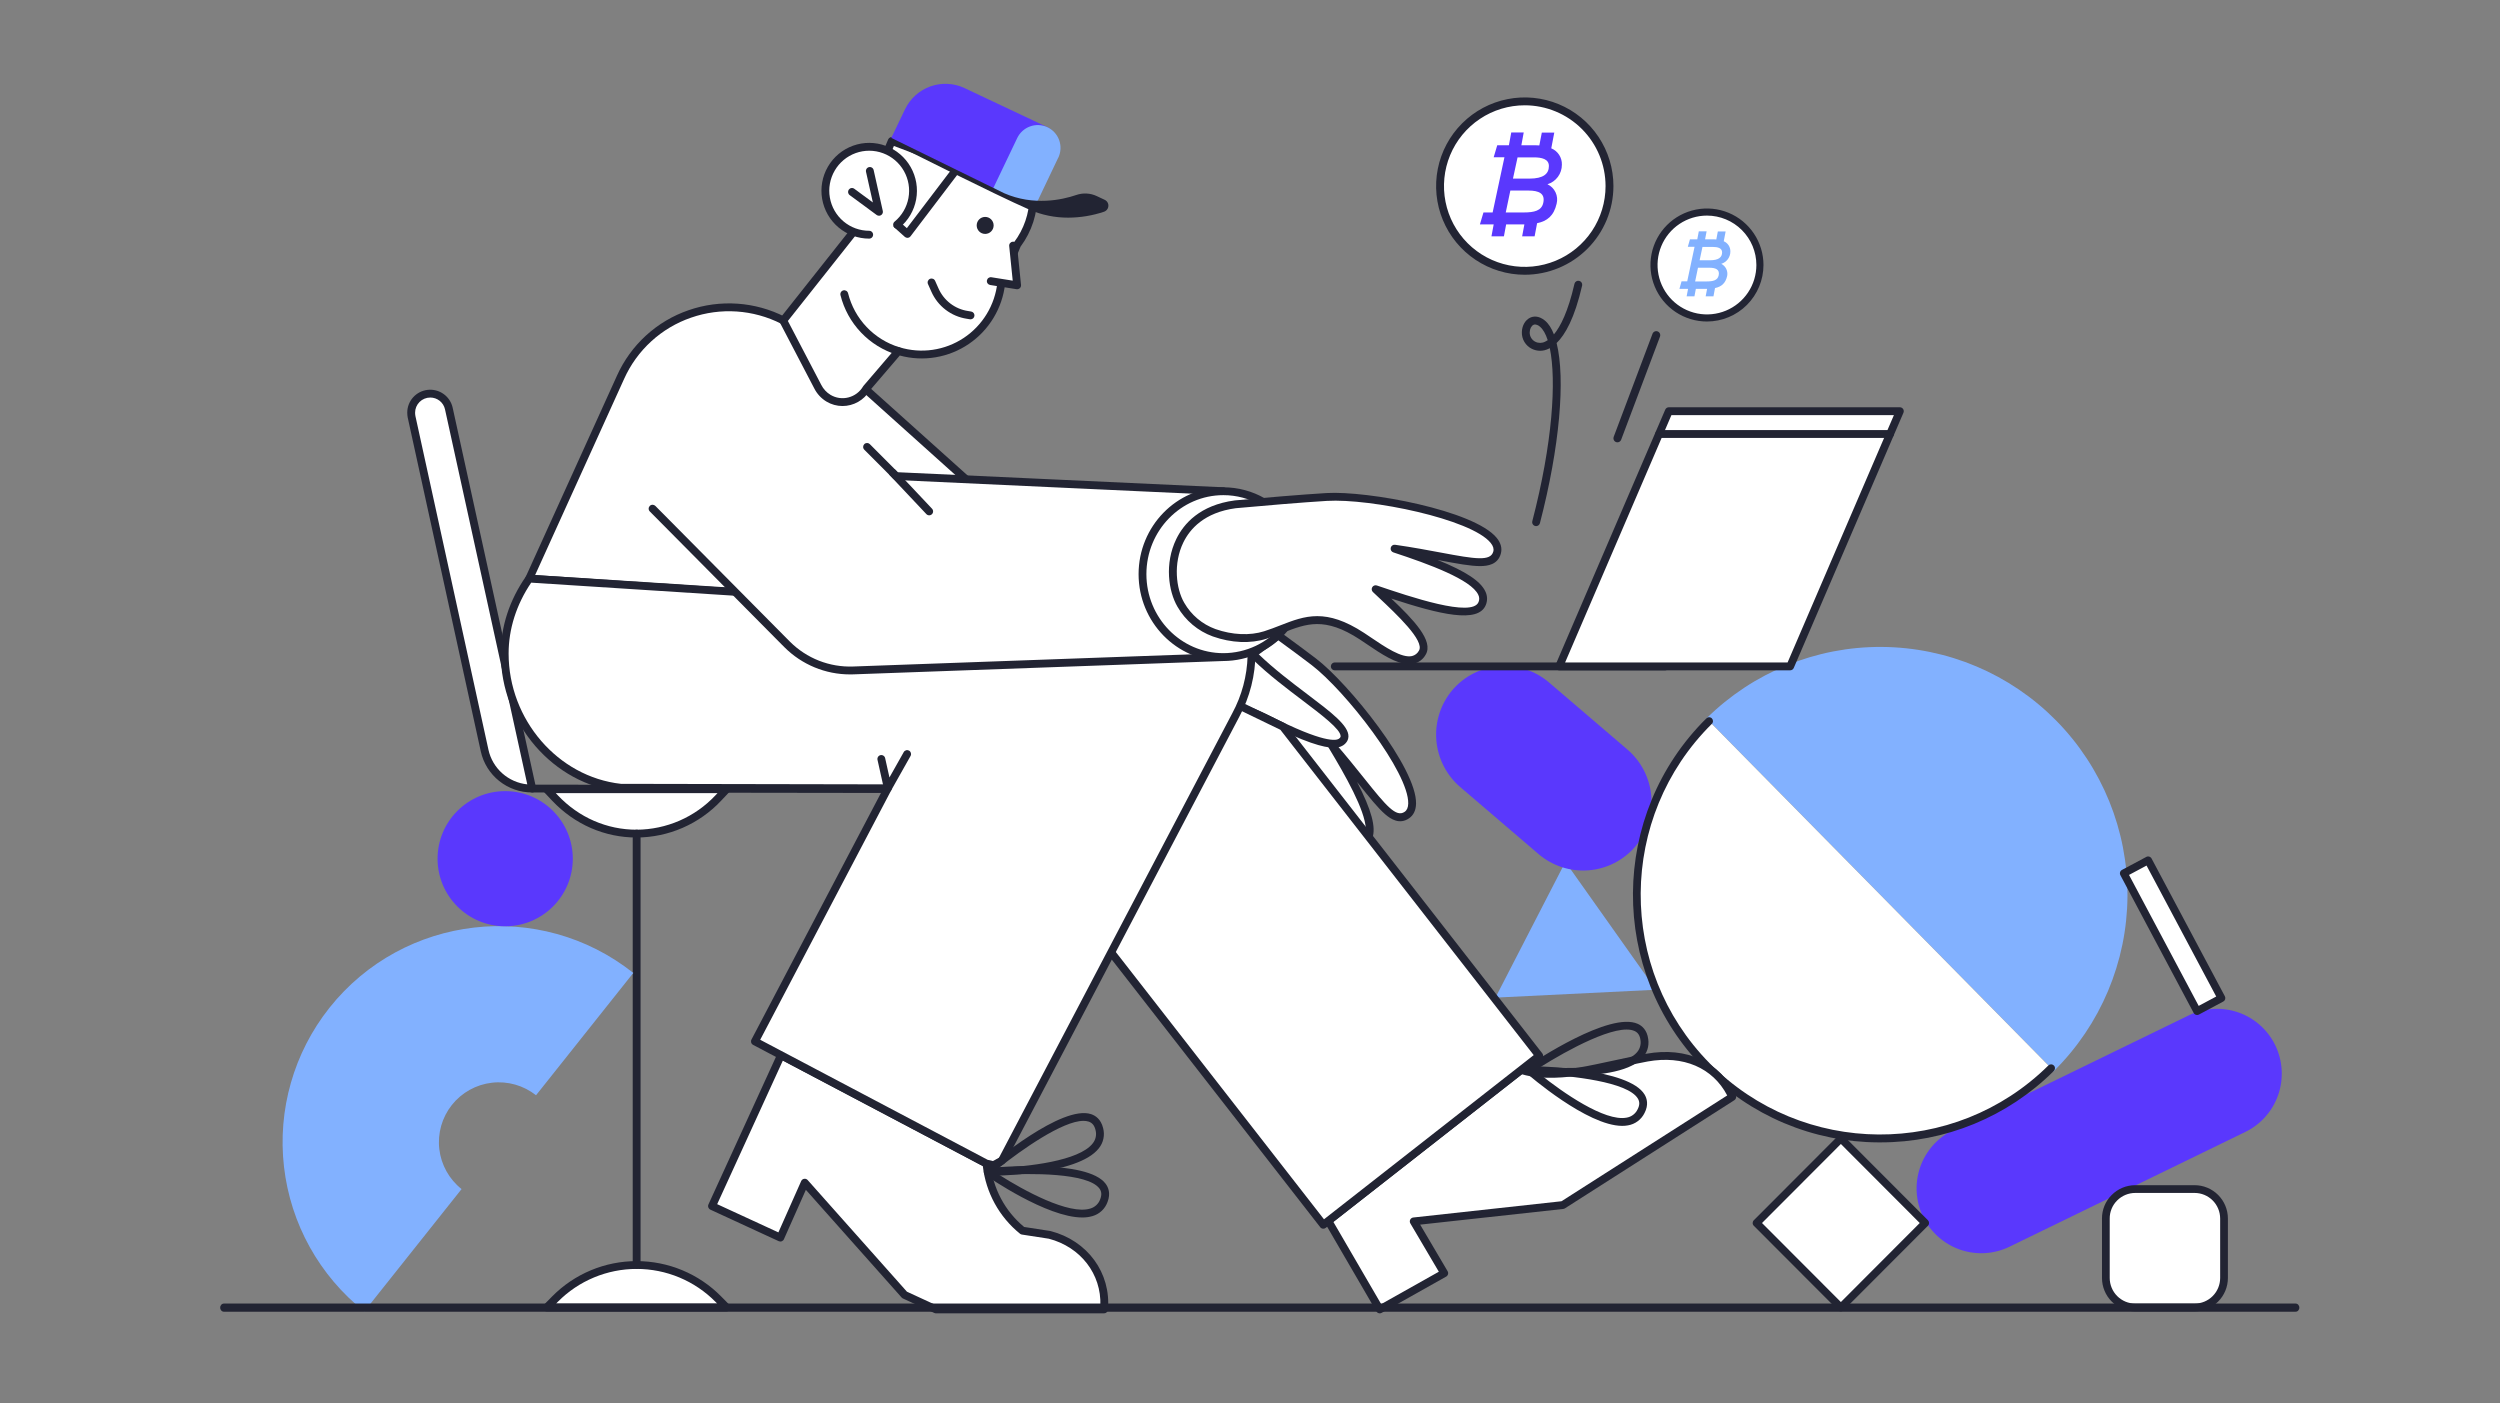 <svg width="335" height="188" viewBox="0 0 335 188" fill="none" xmlns="http://www.w3.org/2000/svg">
  <rect x="0" y="0" width="335" height="188" fill="#808080" stroke="none"/>
  <g clip-path="url(#clip0_366_385)">
    <path d="M221.896 132.625L200.391 133.681L209.761 115.493L221.896 132.625Z" fill="#82B1FF" />
    <path
      d="M219.128 113.438C217.541 115.289 215.287 116.434 212.86 116.624C210.432 116.813 208.028 116.033 206.174 114.452L195.646 105.443C193.802 103.852 192.66 101.596 192.468 99.166C192.275 96.736 193.049 94.327 194.619 92.465C196.204 90.612 198.458 89.465 200.887 89.275C203.316 89.085 205.72 89.869 207.573 91.454L218.101 100.461C219.945 102.052 221.087 104.308 221.279 106.738C221.472 109.168 220.698 111.576 219.128 113.438Z"
      fill="#5A38FD" />
    <path
      d="M275.529 96.559C269.354 90.296 260.949 86.746 252.162 86.689C243.376 86.633 234.926 90.076 228.672 96.26C228.574 96.357 228.519 96.489 228.518 96.627C228.517 96.764 228.571 96.897 228.667 96.995C228.764 97.093 228.895 97.149 229.033 97.15C229.17 97.151 229.303 97.097 229.401 97L274.502 142.769C274.453 142.817 274.414 142.874 274.387 142.937C274.36 143 274.346 143.068 274.346 143.136C274.345 143.205 274.358 143.273 274.384 143.336C274.409 143.4 274.447 143.457 274.495 143.506C274.543 143.555 274.6 143.594 274.664 143.62C274.727 143.647 274.794 143.66 274.862 143.661C274.931 143.661 274.999 143.648 275.062 143.621C275.125 143.595 275.182 143.557 275.231 143.509C281.482 137.321 285.025 128.9 285.081 120.096C285.137 111.292 281.701 102.826 275.529 96.559Z"
      fill="#82B1FF" />
    <path
      d="M261.703 151.436L293.305 136.054C295.373 135.049 297.755 134.907 299.927 135.661C302.099 136.414 303.884 138.001 304.888 140.073C305.892 142.145 306.033 144.531 305.281 146.708C304.529 148.884 302.945 150.672 300.877 151.678L269.275 167.06C267.208 168.066 264.826 168.208 262.654 167.454C260.482 166.7 258.697 165.113 257.693 163.041C256.689 160.97 256.548 158.583 257.3 156.407C258.052 154.23 259.636 152.442 261.703 151.436Z"
      fill="#5A38FD" />
    <path
      d="M274.849 143.139C262.022 155.818 241.38 155.68 228.726 142.844C216.071 130.009 216.209 109.31 229.02 96.63"
      fill="white" />
    <path
      d="M251.939 153.08H251.719C247.367 153.063 243.061 152.183 239.051 150.488C235.041 148.794 231.406 146.32 228.356 143.21C215.52 130.19 215.654 109.129 228.655 96.26C228.703 96.212 228.76 96.174 228.824 96.148C228.887 96.122 228.954 96.108 229.023 96.109C229.091 96.109 229.159 96.123 229.222 96.149C229.285 96.175 229.342 96.214 229.39 96.263C229.438 96.312 229.476 96.369 229.502 96.433C229.527 96.496 229.54 96.564 229.54 96.633C229.539 96.701 229.525 96.769 229.498 96.832C229.471 96.895 229.433 96.952 229.384 97C216.79 109.465 216.66 129.867 229.094 142.479C241.528 155.091 261.889 155.219 274.485 142.769C274.583 142.673 274.715 142.62 274.852 142.621C274.989 142.622 275.12 142.678 275.217 142.776C275.313 142.873 275.367 143.006 275.366 143.143C275.365 143.28 275.31 143.412 275.213 143.509C269.025 149.66 260.656 153.102 251.939 153.08Z"
      fill="#222433" />
    <path
      d="M286.126 175.201C285.608 175.202 285.096 175.1 284.617 174.901C284.139 174.703 283.704 174.412 283.338 174.045C282.972 173.678 282.682 173.243 282.484 172.764C282.286 172.284 282.184 171.771 282.184 171.252V163.284C282.184 162.765 282.286 162.252 282.484 161.772C282.682 161.293 282.972 160.858 283.338 160.491C283.704 160.124 284.139 159.833 284.617 159.635C285.096 159.436 285.608 159.334 286.126 159.335H294.078C294.596 159.334 295.109 159.436 295.587 159.635C296.065 159.833 296.5 160.124 296.866 160.491C297.232 160.858 297.522 161.293 297.72 161.772C297.918 162.252 298.02 162.765 298.02 163.284V171.252C298.02 171.771 297.918 172.284 297.72 172.764C297.522 173.243 297.232 173.678 296.866 174.045C296.5 174.412 296.065 174.703 295.587 174.901C295.109 175.1 294.596 175.202 294.078 175.201H286.126Z"
      fill="white" />
    <path
      d="M294.078 175.721H286.126C284.943 175.72 283.81 175.248 282.974 174.411C282.137 173.573 281.667 172.437 281.666 171.252V163.284C281.661 162.701 281.773 162.123 281.994 161.584C282.214 161.044 282.54 160.554 282.953 160.143C283.367 159.721 283.861 159.387 284.406 159.159C284.951 158.931 285.536 158.814 286.126 158.815H294.078C295.261 158.816 296.395 159.288 297.231 160.125C298.067 160.963 298.537 162.099 298.539 163.284V171.252C298.537 172.437 298.067 173.573 297.231 174.411C296.395 175.248 295.261 175.72 294.078 175.721ZM286.126 159.854C285.672 159.853 285.223 159.943 284.805 160.119C284.386 160.294 284.007 160.551 283.688 160.875C283.373 161.19 283.123 161.565 282.954 161.978C282.785 162.391 282.699 162.834 282.703 163.28V171.252C282.704 172.161 283.065 173.033 283.707 173.676C284.348 174.319 285.218 174.681 286.126 174.682H294.078C294.986 174.681 295.856 174.319 296.498 173.676C297.139 173.033 297.5 172.161 297.501 171.252V163.284C297.5 162.375 297.139 161.503 296.498 160.86C295.856 160.217 294.986 159.855 294.078 159.854H286.126Z"
      fill="#222433" />
    <path d="M284.587 117.026L287.852 115.282L297.676 133.748L294.411 135.492L284.587 117.026Z"
      fill="white" />
    <path
      d="M294.411 136.012C294.317 136.012 294.225 135.986 294.144 135.938C294.063 135.889 293.997 135.82 293.953 135.737L284.129 117.271C284.097 117.21 284.077 117.145 284.071 117.077C284.064 117.009 284.071 116.94 284.091 116.875C284.111 116.81 284.143 116.749 284.186 116.696C284.23 116.643 284.283 116.6 284.343 116.568L287.608 114.824C287.729 114.759 287.871 114.745 288.003 114.785C288.134 114.826 288.245 114.916 288.309 115.038L298.133 133.504C298.165 133.564 298.185 133.63 298.192 133.698C298.198 133.766 298.191 133.835 298.172 133.9C298.152 133.965 298.119 134.026 298.076 134.079C298.033 134.131 297.979 134.175 297.919 134.207L294.654 135.951C294.579 135.991 294.496 136.012 294.411 136.012ZM285.289 117.24L294.624 134.789L296.973 133.534L287.638 115.986L285.289 117.24Z"
      fill="#222433" />
    <path d="M235.374 163.884L246.676 152.56L257.978 163.884L246.676 175.208L235.374 163.884Z"
      fill="white" />
    <path
      d="M246.676 175.728C246.608 175.728 246.54 175.715 246.477 175.689C246.415 175.662 246.357 175.624 246.309 175.576L235.008 164.252C234.959 164.204 234.921 164.146 234.895 164.083C234.869 164.02 234.856 163.953 234.856 163.884C234.856 163.816 234.869 163.749 234.895 163.685C234.921 163.622 234.959 163.565 235.008 163.517L246.309 152.193C246.408 152.099 246.54 152.047 246.676 152.047C246.812 152.047 246.944 152.099 247.043 152.193L258.345 163.517C258.393 163.565 258.431 163.622 258.457 163.685C258.483 163.749 258.496 163.816 258.496 163.884C258.496 163.953 258.483 164.02 258.457 164.083C258.431 164.146 258.393 164.204 258.345 164.252L247.043 175.576C246.995 175.624 246.937 175.662 246.875 175.689C246.812 175.715 246.744 175.728 246.676 175.728ZM236.108 163.884L246.676 174.473L257.244 163.884L246.676 153.295L236.108 163.884Z"
      fill="#222433" />
  </g>
  <g clip-path="url(#clip1_366_385)">
    <path
      d="M223.135 89.822H178.864C178.725 89.822 178.591 89.767 178.493 89.668C178.394 89.569 178.339 89.435 178.339 89.296C178.339 89.156 178.394 89.022 178.493 88.923C178.591 88.825 178.725 88.769 178.864 88.769H223.135C223.275 88.769 223.408 88.825 223.507 88.923C223.605 89.022 223.66 89.156 223.66 89.296C223.66 89.435 223.605 89.569 223.507 89.668C223.408 89.767 223.275 89.822 223.135 89.822Z"
      fill="#222433" />
    <path d="M254.581 55.099H223.625L208.927 89.296H239.882L254.581 55.099Z" fill="white" />
    <path
      d="M239.882 89.822H208.927C208.84 89.822 208.754 89.801 208.677 89.759C208.601 89.718 208.536 89.658 208.488 89.585C208.44 89.512 208.411 89.428 208.404 89.342C208.396 89.255 208.41 89.167 208.445 89.087L223.143 54.89C223.184 54.796 223.251 54.715 223.337 54.659C223.423 54.602 223.523 54.572 223.625 54.572H254.581C254.668 54.572 254.753 54.594 254.83 54.635C254.906 54.677 254.971 54.737 255.019 54.809C255.067 54.882 255.096 54.966 255.104 55.053C255.111 55.14 255.097 55.227 255.063 55.307L240.364 89.504C240.323 89.599 240.256 89.679 240.17 89.736C240.085 89.792 239.984 89.822 239.882 89.822ZM209.725 88.769H239.537L253.783 55.626H223.971L209.725 88.769Z"
      fill="#222433" />
    <path
      d="M253.268 58.68H222.331C222.191 58.68 222.058 58.625 221.959 58.526C221.861 58.427 221.806 58.293 221.806 58.154C221.806 58.014 221.861 57.88 221.959 57.781C222.058 57.682 222.191 57.627 222.331 57.627H253.268C253.408 57.627 253.541 57.682 253.639 57.781C253.738 57.88 253.793 58.014 253.793 58.154C253.793 58.293 253.738 58.427 253.639 58.526C253.541 58.625 253.408 58.68 253.268 58.68Z"
      fill="#222433" />
  </g>
  <g clip-path="url(#clip2_366_385)">
    <path
      d="M71.316 105.665L60.142 54.736C60.017 54.172 59.702 53.667 59.25 53.305C58.797 52.943 58.235 52.746 57.655 52.746C57.319 52.745 56.986 52.81 56.675 52.938C56.364 53.066 56.082 53.253 55.844 53.49C55.607 53.727 55.418 54.009 55.29 54.318C55.162 54.628 55.097 54.96 55.098 55.295C55.098 55.483 55.115 55.67 55.15 55.854L64.941 100.584C65.266 102.027 66.074 103.317 67.233 104.241C68.392 105.164 69.832 105.667 71.316 105.665Z"
      fill="white" />
    <path
      d="M71.316 106.188C69.711 106.197 68.152 105.657 66.898 104.658C65.644 103.659 64.773 102.261 64.428 100.698L54.637 55.965L54.633 55.948C54.593 55.733 54.572 55.514 54.572 55.295C54.571 54.539 54.85 53.809 55.355 53.246C55.861 52.682 56.557 52.324 57.311 52.241C58.065 52.157 58.823 52.354 59.44 52.794C60.057 53.233 60.49 53.884 60.655 54.622L71.829 105.553C71.846 105.629 71.845 105.708 71.828 105.784C71.809 105.861 71.775 105.932 71.725 105.993C71.676 106.054 71.614 106.103 71.543 106.137C71.472 106.171 71.395 106.188 71.316 106.188ZM55.666 55.751L65.454 100.472C65.723 101.692 66.37 102.795 67.304 103.627C68.238 104.459 69.411 104.976 70.656 105.106L59.629 54.848C59.53 54.4 59.281 53.999 58.922 53.712C58.562 53.424 58.115 53.268 57.655 53.27C57.116 53.27 56.6 53.484 56.219 53.864C55.838 54.243 55.624 54.758 55.623 55.295C55.623 55.448 55.638 55.601 55.666 55.751Z"
      fill="#222433" />
    <path
      d="M119.324 106.258L71.316 106.188C71.177 106.188 71.043 106.133 70.945 106.035C70.846 105.937 70.791 105.803 70.791 105.665C70.791 105.526 70.846 105.392 70.945 105.294C71.043 105.196 71.177 105.141 71.316 105.141L119.324 105.211C119.464 105.211 119.597 105.266 119.696 105.364C119.795 105.462 119.85 105.595 119.85 105.734C119.85 105.873 119.795 106.006 119.696 106.105C119.597 106.203 119.464 106.258 119.324 106.258Z"
      fill="#222433" />
    <path
      d="M97.361 105.759L96.24 106.945C94.842 108.441 93.15 109.636 91.27 110.455C89.391 111.274 87.362 111.699 85.311 111.705C83.26 111.698 81.232 111.271 79.352 110.452C77.472 109.634 75.781 108.44 74.381 106.945L73.26 105.759H97.361Z"
      fill="white" />
    <path
      d="M85.311 112.229C81.029 112.229 77.013 110.48 74 107.306L72.879 106.119C72.808 106.045 72.761 105.952 72.743 105.851C72.726 105.75 72.738 105.646 72.778 105.553C72.819 105.459 72.886 105.379 72.972 105.322C73.058 105.266 73.158 105.236 73.261 105.236H97.361C97.463 105.236 97.564 105.266 97.65 105.322C97.735 105.379 97.803 105.459 97.843 105.553C97.884 105.646 97.896 105.75 97.878 105.851C97.861 105.952 97.814 106.045 97.743 106.119L96.622 107.305C95.172 108.849 93.42 110.082 91.475 110.929C89.531 111.776 87.433 112.218 85.311 112.229ZM74.478 106.283L74.764 106.586C77.575 109.549 81.321 111.181 85.311 111.181C87.29 111.17 89.246 110.757 91.059 109.967C92.872 109.177 94.505 108.027 95.857 106.586L96.144 106.283H74.478Z"
      fill="#222433" />
    <path
      d="M73.26 175.204L74.381 174.069C75.809 172.626 77.511 171.479 79.387 170.697C81.263 169.915 83.277 169.512 85.311 169.512C87.344 169.512 89.358 169.915 91.234 170.697C93.111 171.479 94.812 172.626 96.24 174.069L97.361 175.204H73.26Z"
      fill="white" />
    <path
      d="M97.361 175.728H73.26C73.157 175.728 73.056 175.697 72.969 175.64C72.883 175.583 72.816 175.501 72.776 175.406C72.736 175.311 72.725 175.206 72.745 175.105C72.764 175.003 72.813 174.91 72.886 174.836L74.007 173.701C75.484 172.209 77.244 171.023 79.184 170.214C81.125 169.405 83.207 168.989 85.31 168.989C87.414 168.989 89.496 169.405 91.436 170.214C93.377 171.023 95.137 172.209 96.614 173.701L97.735 174.836C97.807 174.91 97.857 175.003 97.876 175.104C97.896 175.206 97.885 175.311 97.845 175.406C97.805 175.501 97.738 175.582 97.652 175.64C97.566 175.697 97.465 175.727 97.361 175.728ZM74.515 174.68H96.106L95.865 174.436C94.486 173.042 92.843 171.936 91.031 171.18C89.219 170.425 87.275 170.035 85.31 170.035C83.346 170.035 81.402 170.425 79.59 171.18C77.778 171.936 76.134 173.042 74.755 174.436L74.515 174.68Z"
      fill="#222433" />
    <path
      d="M85.311 170.036C85.171 170.036 85.038 169.981 84.939 169.883C84.841 169.784 84.785 169.651 84.785 169.512V111.705C84.785 111.566 84.841 111.433 84.939 111.335C85.038 111.237 85.171 111.181 85.311 111.181C85.45 111.181 85.584 111.237 85.682 111.335C85.781 111.433 85.836 111.566 85.836 111.705V169.512C85.836 169.651 85.781 169.784 85.682 169.883C85.584 169.981 85.45 170.036 85.311 170.036Z"
      fill="#222433" />
  </g>
  <g clip-path="url(#clip3_366_385)">
    <path
      d="M205.839 70.5C205.758 70.5 205.679 70.481 205.607 70.446C205.534 70.41 205.471 70.358 205.422 70.294C205.373 70.23 205.339 70.156 205.323 70.077C205.307 69.998 205.309 69.916 205.329 69.838C208.052 59.393 208.577 50.986 207.673 46.651C207.614 46.682 207.557 46.711 207.502 46.737C207.155 46.912 206.772 47.003 206.384 47.004C205.996 47.004 205.613 46.914 205.265 46.741C204.853 46.537 204.507 46.218 204.27 45.823C204.032 45.427 203.914 44.972 203.928 44.51C203.944 43.638 204.384 42.875 205.048 42.566C205.405 42.401 206.135 42.232 207.016 42.954C207.504 43.355 207.907 43.983 208.226 44.809C209.087 43.776 210.118 41.797 210.982 38.012C211.017 37.88 211.102 37.767 211.219 37.696C211.336 37.626 211.475 37.603 211.608 37.634C211.741 37.664 211.857 37.745 211.932 37.859C212.006 37.974 212.034 38.112 212.009 38.247C211.003 42.654 209.718 44.87 208.586 45.966C209.783 50.754 209.01 59.892 206.349 70.105C206.319 70.218 206.253 70.318 206.161 70.39C206.069 70.461 205.955 70.5 205.839 70.5ZM205.702 43.48C205.629 43.48 205.557 43.495 205.491 43.526C205.2 43.661 204.99 44.074 204.982 44.531C204.973 44.793 205.04 45.053 205.175 45.278C205.31 45.503 205.508 45.684 205.743 45.799C205.948 45.9 206.174 45.95 206.402 45.947C206.63 45.943 206.854 45.886 207.055 45.779C207.173 45.724 207.287 45.659 207.395 45.586C207.12 44.731 206.767 44.117 206.348 43.772C206.17 43.607 205.943 43.504 205.702 43.48Z"
      fill="#222433" />
  </g>
  <g clip-path="url(#clip4_366_385)">
    <path
      d="M129.425 64.208L116.022 52.179L104.961 42.933C97.085 38.865 87.02 42.042 83.153 50.556L70.916 77.532L98.536 79.373L129.425 64.208Z"
      fill="white" />
    <path
      d="M98.536 79.898C98.525 79.898 98.513 79.898 98.501 79.897L70.881 78.057C70.797 78.051 70.715 78.025 70.642 77.981C70.57 77.936 70.509 77.875 70.466 77.802C70.422 77.729 70.397 77.646 70.392 77.561C70.388 77.477 70.404 77.392 70.439 77.314L82.675 50.338C83.591 48.297 84.913 46.467 86.562 44.959C88.211 43.451 90.15 42.298 92.26 41.571C94.366 40.838 96.598 40.54 98.822 40.693C101.045 40.847 103.215 41.45 105.201 42.465C105.235 42.483 105.267 42.504 105.297 42.529L116.358 51.775C116.363 51.779 116.368 51.782 116.372 51.787L129.775 63.816C129.839 63.873 129.888 63.946 129.917 64.026C129.947 64.107 129.956 64.194 129.944 64.279C129.933 64.365 129.9 64.446 129.85 64.516C129.799 64.585 129.733 64.642 129.656 64.68L98.767 79.845C98.695 79.88 98.616 79.898 98.536 79.898ZM71.707 77.058L98.431 78.839L128.494 64.079L115.679 52.577L104.669 43.375C102.815 42.436 100.791 41.88 98.718 41.741C96.645 41.602 94.566 41.883 92.603 42.566C90.628 43.246 88.812 44.326 87.269 45.738C85.725 47.149 84.487 48.864 83.63 50.774L71.707 77.058Z"
      fill="#222433" />
    <path
      d="M136.295 32.787C137.76 30.853 138.53 28.479 138.48 26.052L119.496 18.89L114.368 31.06L104.952 42.949L109.584 51.818C109.908 52.457 110.405 52.992 111.018 53.361C111.438 53.61 111.903 53.773 112.386 53.842C112.869 53.91 113.36 53.883 113.833 53.761C114.305 53.639 114.749 53.424 115.139 53.13C115.529 52.836 115.857 52.468 116.105 52.046L120.392 47.041C121.903 47.502 123.496 47.622 125.058 47.394C126.621 47.166 128.113 46.594 129.43 45.721C130.746 44.847 131.854 43.692 132.674 42.34C133.494 40.987 134.006 39.469 134.173 37.895L136.295 32.787Z"
      fill="white" />
    <path
      d="M112.896 54.408C112.14 54.407 111.399 54.202 110.75 53.813C110.051 53.392 109.484 52.782 109.115 52.053L104.487 43.193C104.44 43.103 104.42 43.001 104.43 42.899C104.439 42.798 104.478 42.702 104.541 42.622L113.912 30.79L119.013 18.686C119.066 18.561 119.165 18.461 119.289 18.407C119.414 18.354 119.554 18.351 119.681 18.399L138.665 25.56C138.763 25.597 138.848 25.663 138.908 25.749C138.969 25.834 139.002 25.936 139.004 26.042C139.053 28.564 138.261 31.031 136.754 33.051L134.687 38.027C134.504 39.642 133.976 41.198 133.137 42.588C132.299 43.979 131.171 45.172 129.831 46.084C128.49 46.997 126.969 47.609 125.37 47.877C123.772 48.146 122.135 48.065 120.571 47.639L116.531 52.355C116.152 52.981 115.618 53.498 114.981 53.858C114.344 54.217 113.626 54.407 112.895 54.407L112.896 54.408ZM105.575 43.008L110.05 51.574C110.329 52.127 110.758 52.59 111.288 52.91C111.647 53.125 112.045 53.266 112.459 53.325C112.873 53.383 113.295 53.359 113.699 53.253C114.106 53.148 114.488 52.964 114.824 52.71C115.159 52.457 115.441 52.14 115.655 51.778C115.67 51.751 115.688 51.727 115.707 51.703L119.995 46.698C120.061 46.621 120.148 46.564 120.246 46.536C120.344 46.507 120.448 46.508 120.545 46.538C121.982 46.976 123.497 47.091 124.983 46.874C126.468 46.657 127.888 46.114 129.14 45.283C130.392 44.452 131.446 43.354 132.226 42.067C133.006 40.781 133.493 39.337 133.652 37.84C133.657 37.79 133.67 37.74 133.69 37.693L135.812 32.585C135.829 32.543 135.851 32.504 135.878 32.469C137.196 30.724 137.924 28.604 137.957 26.416L119.783 19.56L114.851 31.265C114.832 31.309 114.808 31.35 114.778 31.388L105.575 43.008Z"
      fill="#222433" />
    <path
      d="M171.258 85.126C172.98 86.379 174.699 87.647 176.029 88.663C181.134 92.554 192.129 106.752 188.511 109.223C186.326 110.713 184.193 106.436 178.442 99.846C181.838 105.458 184.14 110.034 183.403 112.132L162.499 91.632L171.258 85.126Z"
      fill="white" />
    <path
      d="M183.403 112.658C183.266 112.658 183.134 112.604 183.036 112.508L162.132 92.008C162.078 91.955 162.036 91.891 162.009 91.82C161.981 91.749 161.97 91.672 161.975 91.597C161.981 91.521 162.002 91.447 162.039 91.38C162.075 91.313 162.125 91.255 162.186 91.21L170.946 84.703C171.035 84.636 171.144 84.6 171.255 84.6C171.367 84.599 171.476 84.634 171.566 84.7C173.538 86.136 175.146 87.329 176.347 88.244C180.721 91.579 189.875 102.931 189.751 107.707C189.728 108.589 189.41 109.245 188.806 109.658C187.537 110.523 186.393 109.775 185.642 109.137C184.651 108.295 183.498 106.85 182.037 105.022L181.846 104.782C183.799 108.566 184.402 110.87 183.897 112.306C183.861 112.409 183.794 112.498 183.706 112.561C183.617 112.623 183.511 112.657 183.403 112.657L183.403 112.658ZM163.306 91.688L183.016 111.017C182.892 108.535 180.328 103.976 177.993 100.118C177.925 100.006 177.901 99.872 177.927 99.743C177.953 99.614 178.026 99.499 178.131 99.421C178.237 99.343 178.369 99.308 178.499 99.322C178.63 99.337 178.75 99.4 178.836 99.499C180.428 101.323 181.718 102.939 182.857 104.364C185.754 107.991 187.082 109.562 188.216 108.788C188.53 108.574 188.689 108.211 188.703 107.679C188.81 103.536 180.333 92.603 175.712 89.082C174.582 88.219 173.086 87.108 171.262 85.778L163.306 91.688Z"
      fill="#222433" />
    <path
      d="M178.737 100.194C177.386 100.194 174.839 99.496 169.655 96.844C168.438 96.222 167.172 95.728 165.947 95.249L165.922 95.239C165.858 95.215 165.799 95.177 165.749 95.129C165.698 95.082 165.658 95.025 165.63 94.961C165.602 94.898 165.587 94.829 165.585 94.76C165.584 94.691 165.596 94.622 165.621 94.557C165.646 94.493 165.684 94.434 165.732 94.384C165.779 94.334 165.837 94.294 165.9 94.266C165.964 94.238 166.032 94.223 166.101 94.222C166.17 94.221 166.239 94.234 166.303 94.259L166.327 94.269C167.622 94.75 168.892 95.297 170.131 95.906C177.43 99.64 179.066 99.221 179.393 99.004C179.638 98.84 179.642 98.715 179.643 98.662C179.669 97.737 177.056 95.76 174.527 93.848C172.406 92.244 170.002 90.426 167.938 88.427C167.888 88.379 167.847 88.322 167.818 88.258C167.79 88.195 167.774 88.126 167.773 88.056C167.771 87.987 167.783 87.917 167.808 87.852C167.833 87.787 167.871 87.728 167.92 87.678C167.968 87.628 168.026 87.588 168.09 87.56C168.153 87.533 168.222 87.518 168.292 87.517C168.361 87.517 168.43 87.53 168.495 87.556C168.559 87.582 168.618 87.621 168.667 87.671C170.685 89.624 173.062 91.422 175.159 93.009C178.395 95.456 180.733 97.225 180.692 98.692C180.682 99.02 180.55 99.493 179.975 99.879C179.604 100.108 179.172 100.218 178.737 100.194Z"
      fill="#222433" />
    <path
      d="M203.838 143.367C206.268 144.196 209.685 143.885 211.603 143.579C213.893 143.213 218.41 142.132 220.693 141.721C225.773 140.806 230.115 142.65 232.126 146.979L209.418 161.475L189.437 163.666L193.528 170.608L184.885 175.463L177.987 163.602L203.838 143.367Z"
      fill="white" />
    <path
      d="M184.885 175.989C184.794 175.989 184.704 175.965 184.624 175.919C184.544 175.873 184.478 175.808 184.432 175.728L177.535 163.867C177.471 163.757 177.449 163.628 177.473 163.503C177.497 163.378 177.565 163.266 177.665 163.188L203.515 142.953C203.584 142.899 203.665 142.863 203.75 142.849C203.836 142.834 203.924 142.841 204.007 142.869C206.513 143.724 210.096 143.287 211.52 143.06C212.779 142.859 214.726 142.437 216.609 142.03C218.136 141.7 219.577 141.388 220.6 141.204C226.044 140.223 230.531 142.299 232.601 146.758C232.655 146.873 232.665 147.005 232.629 147.127C232.594 147.25 232.515 147.355 232.407 147.424L209.699 161.92C209.632 161.963 209.555 161.99 209.475 161.999L190.302 164.101L193.979 170.341C194.015 170.401 194.038 170.468 194.047 170.537C194.057 170.607 194.052 170.677 194.034 170.745C194.016 170.813 193.984 170.876 193.941 170.931C193.899 170.987 193.845 171.033 193.784 171.067L185.141 175.922C185.063 175.966 184.975 175.989 184.885 175.989ZM178.671 163.734L185.078 174.752L192.803 170.412L188.986 163.935C188.941 163.859 188.916 163.774 188.913 163.686C188.91 163.598 188.929 163.511 188.968 163.432C189.007 163.353 189.066 163.286 189.138 163.236C189.21 163.185 189.293 163.154 189.38 163.145L209.239 160.967L231.446 146.79C229.507 143.077 225.558 141.38 220.785 142.239C219.78 142.421 218.347 142.73 216.83 143.059C214.933 143.469 212.972 143.894 211.685 144.099C210.232 144.331 206.643 144.767 203.941 143.953L178.671 163.734Z"
      fill="#222433" />
    <path
      d="M132.192 155.912C132.356 157.659 132.868 159.354 133.696 160.9C134.523 162.445 135.651 163.809 137.012 164.911L140.648 165.472C145.263 166.664 148.362 170.696 147.942 175.463H125.422L121.209 173.518L107.836 158.478L104.567 165.84L95.407 161.616L104.657 141.394L132.192 155.912Z"
      fill="white" />
    <path
      d="M147.942 175.989H125.422C125.346 175.989 125.271 175.972 125.203 175.941L120.99 173.995C120.925 173.965 120.866 173.921 120.818 173.867L107.986 159.436L105.047 166.054C105.019 166.117 104.978 166.175 104.928 166.223C104.877 166.27 104.817 166.307 104.752 166.332C104.687 166.356 104.618 166.368 104.549 166.365C104.479 166.362 104.411 166.346 104.348 166.317L95.188 162.092C95.062 162.034 94.964 161.928 94.915 161.797C94.867 161.667 94.873 161.522 94.93 161.396L104.18 141.174C104.21 141.109 104.253 141.051 104.305 141.003C104.358 140.955 104.42 140.919 104.488 140.896C104.555 140.873 104.627 140.864 104.698 140.869C104.769 140.875 104.838 140.895 104.901 140.928L132.436 155.447C132.513 155.487 132.579 155.547 132.627 155.62C132.676 155.692 132.706 155.776 132.714 155.863C132.867 157.517 133.346 159.124 134.122 160.591C134.898 162.058 135.955 163.357 137.234 164.413L140.728 164.952C140.745 164.954 140.762 164.958 140.779 164.962C145.738 166.243 148.898 170.58 148.465 175.509C148.453 175.64 148.393 175.762 148.296 175.851C148.2 175.94 148.073 175.989 147.942 175.989ZM125.536 174.937H147.449C147.598 170.74 144.817 167.103 140.542 165.988L136.932 165.431C136.84 165.417 136.753 165.378 136.68 165.319C133.895 163.069 132.105 159.81 131.698 156.247L104.902 142.118L96.102 161.358L104.305 165.14L107.358 158.264C107.393 158.184 107.449 158.114 107.518 158.06C107.588 158.007 107.67 157.972 107.756 157.958C107.843 157.945 107.931 157.953 108.014 157.983C108.096 158.013 108.17 158.062 108.228 158.128L121.529 173.086L125.536 174.937Z"
      fill="#222433" />
    <path
      d="M171.908 97.371L206.254 141.476L177.323 164.122L148.899 127.628L154.982 89.179L171.908 97.371Z"
      fill="white" />
    <path
      d="M177.323 164.648C177.243 164.648 177.164 164.63 177.093 164.595C177.021 164.56 176.958 164.509 176.909 164.446L148.485 127.952C148.441 127.895 148.409 127.83 148.391 127.76C148.373 127.69 148.369 127.617 148.38 127.546L154.464 89.096C154.477 89.015 154.508 88.939 154.556 88.872C154.603 88.805 154.666 88.751 154.739 88.713C154.811 88.675 154.891 88.654 154.973 88.653C155.055 88.652 155.136 88.669 155.209 88.705L172.136 96.898C172.208 96.933 172.272 96.984 172.321 97.048L206.667 141.152C206.71 141.206 206.741 141.269 206.759 141.335C206.778 141.402 206.783 141.471 206.774 141.54C206.766 141.608 206.744 141.675 206.71 141.735C206.676 141.795 206.631 141.848 206.576 141.89L177.646 164.537C177.553 164.609 177.44 164.648 177.323 164.648ZM149.452 127.485L177.413 163.384L205.518 141.385L171.57 97.792L155.389 89.96L149.452 127.485ZM121.594 31.871C121.465 31.871 121.34 31.823 121.244 31.737L119.858 30.498C119.806 30.452 119.763 30.396 119.733 30.334C119.702 30.271 119.684 30.204 119.68 30.134C119.675 30.065 119.685 29.995 119.707 29.93C119.73 29.864 119.766 29.803 119.812 29.751C119.858 29.699 119.914 29.657 119.976 29.627C120.039 29.597 120.107 29.58 120.176 29.576C120.245 29.573 120.315 29.583 120.38 29.606C120.445 29.63 120.505 29.666 120.556 29.713L121.519 30.575L127.995 22.058C128.037 22.003 128.089 21.957 128.148 21.922C128.208 21.888 128.274 21.865 128.342 21.856C128.41 21.847 128.479 21.851 128.546 21.869C128.613 21.886 128.675 21.917 128.73 21.959C128.785 22.001 128.831 22.053 128.865 22.113C128.9 22.172 128.922 22.238 128.932 22.307C128.941 22.375 128.937 22.445 128.919 22.512C128.901 22.578 128.871 22.641 128.829 22.696L122.01 31.664C121.966 31.721 121.911 31.769 121.848 31.805C121.785 31.84 121.715 31.862 121.643 31.869C121.627 31.87 121.61 31.871 121.594 31.871Z"
      fill="#222433" />
    <path
      d="M132.012 31.345C132.64 31.345 133.148 30.835 133.148 30.206C133.148 29.576 132.64 29.066 132.012 29.066C131.385 29.066 130.876 29.576 130.876 30.206C130.876 30.835 131.385 31.345 132.012 31.345Z"
      fill="#222433" />
    <path
      d="M70.916 77.532C68.913 80.396 67.63 83.809 67.63 87.576C67.63 96.668 74.368 104.598 83.178 105.56L118.972 105.63L101.158 139.548L132.168 155.915L133.131 156.137L134.25 155.524L165.593 95.814C166.978 93.241 167.705 90.363 167.708 87.439L99.393 79.363L70.916 77.532Z"
      fill="white" />
    <path
      d="M133.131 156.663C133.091 156.663 133.052 156.658 133.013 156.649L132.051 156.427C132.007 156.417 131.964 156.401 131.924 156.38L100.914 140.013C100.791 139.948 100.698 139.836 100.657 139.703C100.616 139.57 100.629 139.426 100.694 139.303L118.103 106.154L83.176 106.086C83.157 106.086 83.139 106.085 83.12 106.083C74.14 105.102 67.106 96.973 67.106 87.576C67.106 83.971 68.275 80.393 70.487 77.23C70.539 77.156 70.608 77.097 70.689 77.058C70.771 77.019 70.86 77.002 70.95 77.007L99.426 78.838C99.436 78.838 99.445 78.839 99.454 78.84L167.77 86.917C167.897 86.932 168.015 86.993 168.1 87.09C168.186 87.186 168.233 87.31 168.233 87.439C168.234 90.449 167.486 93.412 166.057 96.059L134.714 155.769C134.666 155.861 134.592 155.936 134.501 155.986L133.382 156.599C133.305 156.641 133.219 156.663 133.131 156.663ZM132.352 155.417L133.055 155.58L133.86 155.139L165.129 95.569C166.402 93.211 167.103 90.586 167.178 87.906L99.345 79.886L71.179 78.076C69.199 81 68.154 84.278 68.154 87.576C68.154 96.434 74.764 104.097 83.207 105.034L118.973 105.104C119.063 105.104 119.152 105.128 119.231 105.173C119.309 105.217 119.375 105.281 119.422 105.359C119.468 105.437 119.494 105.525 119.497 105.615C119.499 105.706 119.478 105.795 119.436 105.876L101.868 139.328L132.352 155.417Z"
      fill="#222433" />
    <path
      d="M138.534 27.994L119.242 18.88L121.271 14.648C121.958 13.215 123.181 12.111 124.675 11.578C126.169 11.045 127.812 11.126 129.247 11.802L140.347 17.043C141.874 17.763 140.689 19.889 139.952 21.419L138.534 27.994Z"
      fill="#5A38FD" />
    <path
      d="M138.534 27.994L133.001 25.417L136.306 18.502C136.653 17.774 137.272 17.213 138.028 16.94C138.785 16.667 139.618 16.704 140.348 17.043C140.711 17.213 141.038 17.454 141.308 17.75C141.579 18.047 141.789 18.394 141.926 18.772C142.062 19.15 142.124 19.552 142.106 19.953C142.088 20.355 141.991 20.75 141.821 21.114C141.821 21.118 141.819 21.123 141.816 21.126C141.812 21.13 141.808 21.131 141.803 21.131L138.534 27.994Z"
      fill="#82B1FF" />
    <path
      d="M148.477 27.266C148.439 27.159 148.38 27.06 148.304 26.976C148.227 26.892 148.135 26.823 148.032 26.776L146.985 26.285C146.116 25.869 145.119 25.815 144.21 26.132C142.305 26.781 138.517 27.613 134.565 25.895C134.523 25.877 119.64 18.579 119.527 18.522C119.495 18.506 119.461 18.496 119.425 18.494C119.389 18.491 119.353 18.496 119.319 18.507C119.285 18.518 119.254 18.536 119.227 18.56C119.2 18.583 119.178 18.612 119.161 18.644C119.145 18.676 119.136 18.711 119.133 18.747C119.131 18.782 119.135 18.818 119.146 18.852C119.158 18.886 119.175 18.918 119.199 18.945C119.222 18.972 119.251 18.994 119.283 19.011C119.424 19.082 133.466 26.153 137.948 28.097C139.592 28.81 141.364 29.174 143.155 29.166C144.789 29.159 146.411 28.888 147.96 28.366C148.17 28.286 148.343 28.129 148.443 27.927C148.541 27.72 148.554 27.483 148.477 27.266Z"
      fill="#222433" />
    <path
      d="M87.446 68.165L105.109 85.981L105.494 86.367C106.65 87.525 108.033 88.431 109.555 89.028C111.077 89.626 112.706 89.901 114.339 89.837L163.932 88.049V65.823L120.081 63.794L116.182 59.883"
      fill="white" />
    <path
      d="M113.9 90.371C110.61 90.371 107.455 89.065 105.123 86.738L104.738 86.353L87.075 68.536C87.025 68.487 86.986 68.429 86.96 68.365C86.933 68.301 86.919 68.232 86.919 68.162C86.919 68.093 86.933 68.024 86.959 67.96C86.986 67.896 87.025 67.838 87.074 67.789C87.123 67.74 87.181 67.701 87.245 67.675C87.309 67.649 87.378 67.636 87.447 67.636C87.516 67.637 87.585 67.651 87.649 67.678C87.712 67.705 87.77 67.745 87.819 67.794L105.481 85.61L105.864 85.995C106.972 87.099 108.294 87.963 109.748 88.534C111.203 89.105 112.759 89.369 114.32 89.312L163.408 87.541V66.325L120.056 64.32C119.926 64.314 119.802 64.259 119.71 64.166L115.811 60.255C115.714 60.156 115.66 60.022 115.661 59.883C115.662 59.745 115.717 59.612 115.815 59.514C115.913 59.416 116.045 59.361 116.184 59.36C116.322 59.36 116.455 59.414 116.553 59.511L120.307 63.279L163.956 65.298C164.09 65.304 164.218 65.362 164.311 65.46C164.404 65.558 164.456 65.688 164.456 65.824V88.05C164.456 88.186 164.403 88.317 164.309 88.415C164.215 88.513 164.086 88.571 163.95 88.576L114.357 90.364C114.205 90.368 114.052 90.371 113.9 90.371Z"
      fill="#222433" />
    <path
      d="M172.208 84.113C171.204 85.341 169.942 86.331 168.511 87.012C167.08 87.693 165.516 88.047 163.932 88.049C157.947 88.049 153.094 83.074 153.094 76.936C153.094 70.799 157.947 65.823 163.932 65.823C165.797 65.821 167.629 66.313 169.244 67.247"
      fill="white" />
    <path
      d="M163.932 88.575C157.667 88.575 152.57 83.354 152.57 76.936C152.57 70.519 157.667 65.298 163.932 65.298C165.889 65.298 167.81 65.813 169.506 66.792C169.566 66.826 169.618 66.872 169.66 66.927C169.702 66.982 169.733 67.044 169.75 67.111C169.768 67.178 169.773 67.247 169.764 67.316C169.755 67.384 169.733 67.45 169.698 67.51C169.664 67.57 169.618 67.623 169.563 67.665C169.509 67.707 169.446 67.738 169.38 67.755C169.313 67.773 169.244 67.778 169.175 67.769C169.107 67.76 169.041 67.738 168.981 67.703C167.445 66.817 165.704 66.35 163.932 66.35C158.244 66.35 153.618 71.1 153.618 76.937C153.618 82.774 158.244 87.524 163.932 87.524C165.438 87.521 166.925 87.183 168.287 86.536C169.648 85.888 170.849 84.946 171.804 83.778C171.848 83.724 171.902 83.678 171.963 83.645C172.024 83.612 172.091 83.591 172.16 83.584C172.229 83.577 172.299 83.584 172.366 83.604C172.432 83.624 172.494 83.658 172.548 83.702C172.601 83.747 172.645 83.801 172.678 83.863C172.71 83.925 172.73 83.992 172.736 84.062C172.742 84.131 172.734 84.201 172.713 84.268C172.691 84.334 172.657 84.395 172.612 84.449C171.559 85.736 170.234 86.774 168.734 87.487C167.233 88.201 165.593 88.572 163.932 88.575Z"
      fill="#222433" />
    <path
      d="M165.541 67.576C168.792 67.278 174.281 66.805 177.777 66.595C184.175 66.209 201.744 69.802 200.607 74.044C199.908 76.603 195.52 74.763 186.867 73.518C194.332 75.972 199.628 78.303 198.615 80.863C197.601 83.422 190.066 80.898 184.333 78.952C187.392 81.844 191.675 85.63 190.591 87.453C189.017 90.083 185.207 87.015 182.497 85.245C176.484 81.318 173.896 83.702 169.561 85.087C167.586 85.718 165.121 85.648 162.691 84.789C160.81 84.107 159.23 82.778 158.234 81.038C156.066 77.322 156.588 68.763 165.541 67.576Z"
      fill="white" />
    <path
      d="M188.833 89.001C187.119 89.001 185.044 87.596 183.19 86.341C182.852 86.112 182.524 85.89 182.211 85.685C177.507 82.613 175.056 83.567 171.955 84.774C171.248 85.049 170.518 85.333 169.721 85.587C167.571 86.274 165.013 86.166 162.518 85.284C160.519 84.558 158.841 83.147 157.78 81.299C156.579 79.241 156.019 75.518 157.629 72.216C158.61 70.206 160.767 67.678 165.473 67.054L165.494 67.052C169.266 66.706 174.466 66.266 177.747 66.069C183.228 65.739 197.544 68.37 200.561 72.079C201.119 72.764 201.305 73.471 201.115 74.18C200.708 75.668 199.351 75.849 198.365 75.856C197.058 75.865 195.24 75.523 192.935 75.089L192.634 75.032C196.454 76.577 198.399 77.886 199.037 79.252C199.175 79.531 199.252 79.836 199.264 80.147C199.275 80.458 199.22 80.768 199.103 81.056C198.1 83.589 192.916 82.334 186.434 80.208C189.436 83.056 192.136 85.882 191.042 87.722C190.875 88.026 190.645 88.292 190.368 88.501C190.091 88.711 189.772 88.859 189.434 88.937C189.237 88.98 189.035 89.002 188.833 89.001ZM176.51 82.562C178.251 82.562 180.228 83.135 182.783 84.804C183.117 85.023 183.448 85.245 183.777 85.47C185.585 86.694 187.834 88.217 189.206 87.912C189.405 87.864 189.591 87.774 189.752 87.649C189.913 87.523 190.046 87.365 190.141 87.183C190.925 85.865 187.176 82.346 184.696 80.015C184.454 79.789 184.213 79.562 183.973 79.335C183.886 79.253 183.83 79.143 183.813 79.024C183.797 78.906 183.822 78.785 183.883 78.682C183.945 78.579 184.04 78.501 184.152 78.459C184.265 78.418 184.388 78.416 184.501 78.455C188.969 79.971 197.286 82.793 198.127 80.669C198.191 80.514 198.221 80.347 198.214 80.18C198.207 80.012 198.163 79.848 198.086 79.699C197.139 77.669 191.506 75.598 186.704 74.019C186.579 73.978 186.475 73.891 186.41 73.777C186.346 73.662 186.327 73.527 186.357 73.399C186.387 73.271 186.463 73.159 186.572 73.085C186.68 73.011 186.812 72.98 186.942 72.999C189.324 73.341 191.344 73.721 193.127 74.056C197.7 74.917 199.737 75.24 200.102 73.906C200.2 73.54 200.084 73.159 199.748 72.746C197.129 69.527 183.597 66.771 177.809 67.12C174.543 67.317 169.363 67.755 165.599 68.1C161.361 68.665 159.438 70.902 158.571 72.68C157.194 75.502 157.587 78.888 158.687 80.773C159.623 82.406 161.104 83.653 162.87 84.295C165.115 85.089 167.497 85.195 169.402 84.587C170.168 84.342 170.883 84.064 171.575 83.794C173.213 83.156 174.739 82.562 176.51 82.562V82.562ZM118.972 106.156C118.852 106.156 118.737 106.115 118.644 106.04C118.551 105.965 118.486 105.861 118.46 105.744L117.585 101.818C117.555 101.682 117.58 101.539 117.655 101.422C117.729 101.304 117.847 101.221 117.983 101.19C118.119 101.16 118.261 101.185 118.378 101.26C118.496 101.334 118.579 101.453 118.609 101.589L119.186 104.18L121.102 100.779C121.171 100.659 121.285 100.571 121.418 100.534C121.552 100.497 121.694 100.515 121.815 100.583C121.936 100.651 122.024 100.765 122.062 100.898C122.099 101.032 122.083 101.175 122.015 101.297L119.428 105.889C119.382 105.97 119.316 106.037 119.236 106.084C119.156 106.131 119.064 106.156 118.972 106.156ZM132.372 157.566H132.361C132.254 157.566 132.149 157.533 132.061 157.472C131.973 157.41 131.906 157.323 131.869 157.221C131.832 157.12 131.827 157.01 131.855 156.906C131.882 156.802 131.941 156.709 132.023 156.639C133.064 155.754 142.312 148.025 146.202 149.294C146.778 149.482 147.525 149.959 147.818 151.167C147.943 151.633 147.955 152.123 147.854 152.595C147.753 153.067 147.541 153.508 147.235 153.882C144.385 157.514 132.996 157.566 132.372 157.566ZM145.185 150.195C142.378 150.195 136.896 154.072 133.869 156.482C137.722 156.329 144.568 155.58 146.41 153.231C146.616 152.982 146.759 152.687 146.826 152.371C146.894 152.055 146.884 151.727 146.798 151.416C146.65 150.807 146.358 150.452 145.877 150.294C145.653 150.225 145.42 150.192 145.186 150.195H145.185Z"
      fill="#222433" />
    <path
      d="M145.023 163.143C140.257 163.143 132.427 157.727 132.062 157.472C131.974 157.411 131.907 157.324 131.87 157.223C131.832 157.121 131.827 157.011 131.854 156.907C131.882 156.803 131.94 156.71 132.022 156.64C132.104 156.57 132.205 156.527 132.312 156.517C133.674 156.388 145.684 155.346 148.15 158.615C148.514 159.097 148.854 159.914 148.408 161.069C148.246 161.522 147.978 161.929 147.627 162.258C147.276 162.586 146.852 162.826 146.39 162.958C145.946 163.087 145.485 163.149 145.023 163.143ZM133.923 157.447C137.181 159.525 143.234 162.826 146.084 161.951C146.393 161.865 146.677 161.705 146.911 161.485C147.146 161.266 147.324 160.992 147.43 160.688C147.654 160.108 147.617 159.651 147.314 159.249C145.738 157.161 138.136 157.183 133.923 157.447V157.447ZM210.063 144.167C208.305 144.166 206.548 144.076 204.799 143.897C204.693 143.885 204.592 143.84 204.512 143.769C204.431 143.698 204.374 143.604 204.348 143.5C204.323 143.395 204.33 143.285 204.368 143.185C204.407 143.084 204.475 142.998 204.564 142.938C205.697 142.172 215.733 135.507 219.462 137.197C220.013 137.446 220.703 138.003 220.863 139.236C220.936 139.713 220.895 140.201 220.743 140.659C220.59 141.118 220.331 141.533 219.987 141.87C218.147 143.748 213.682 144.167 210.063 144.167ZM206.418 142.985C210.264 143.256 217.15 143.265 219.239 141.133C219.47 140.908 219.645 140.631 219.746 140.324C219.848 140.017 219.874 139.69 219.823 139.371C219.743 138.75 219.49 138.364 219.03 138.155C216.648 137.075 209.987 140.736 206.418 142.985Z"
      fill="#222433" />
    <path
      d="M217.383 150.868C212.681 150.868 204.862 144.076 204.513 143.77C204.432 143.7 204.375 143.606 204.349 143.501C204.323 143.396 204.33 143.286 204.368 143.186C204.407 143.085 204.475 142.999 204.564 142.939C204.653 142.878 204.758 142.847 204.866 142.848C206.233 142.869 218.284 143.156 220.379 146.676C220.688 147.195 220.937 148.045 220.367 149.144C220.156 149.576 219.845 149.952 219.46 150.239C219.076 150.527 218.628 150.719 218.154 150.799C217.9 150.846 217.642 150.869 217.383 150.868ZM206.365 143.95C209.376 146.374 215.031 150.321 217.96 149.765C218.277 149.714 218.576 149.586 218.834 149.394C219.091 149.201 219.298 148.949 219.437 148.659C219.723 148.106 219.736 147.648 219.478 147.215C218.14 144.965 210.582 144.151 206.365 143.95ZM124.513 69.054C124.442 69.054 124.371 69.039 124.305 69.011C124.24 68.983 124.181 68.941 124.132 68.889L119.237 63.696C119.141 63.595 119.09 63.459 119.094 63.32C119.098 63.181 119.157 63.048 119.258 62.953C119.359 62.857 119.494 62.805 119.633 62.809C119.772 62.813 119.904 62.872 119.999 62.974L124.894 68.167C124.964 68.241 125.011 68.335 125.029 68.436C125.047 68.537 125.035 68.642 124.995 68.736C124.954 68.83 124.887 68.911 124.801 68.967C124.716 69.024 124.615 69.054 124.513 69.054Z"
      fill="#222433" />
    <path d="M135.753 32.913L136.295 38.234L132.764 37.67" fill="white" />
    <path
      d="M136.295 38.76C136.267 38.76 136.24 38.757 136.213 38.753L132.681 38.189C132.613 38.178 132.548 38.154 132.489 38.118C132.431 38.082 132.38 38.035 132.339 37.979C132.299 37.923 132.27 37.859 132.254 37.792C132.238 37.725 132.235 37.655 132.246 37.587C132.257 37.519 132.281 37.454 132.317 37.395C132.353 37.336 132.4 37.285 132.456 37.244C132.512 37.204 132.575 37.175 132.642 37.158C132.709 37.142 132.778 37.14 132.846 37.151L135.704 37.606L135.232 32.965C135.225 32.897 135.231 32.827 135.251 32.761C135.271 32.694 135.303 32.633 135.347 32.579C135.39 32.526 135.444 32.481 135.505 32.448C135.565 32.415 135.632 32.395 135.7 32.388C135.769 32.381 135.838 32.387 135.904 32.407C135.97 32.427 136.032 32.46 136.085 32.504C136.139 32.547 136.183 32.601 136.216 32.662C136.248 32.723 136.269 32.79 136.275 32.859L136.817 38.18C136.825 38.253 136.817 38.327 136.794 38.396C136.771 38.466 136.734 38.53 136.685 38.585C136.635 38.639 136.575 38.683 136.508 38.713C136.442 38.743 136.369 38.758 136.296 38.758L136.295 38.76ZM130.054 42.791C130.025 42.791 129.996 42.789 129.967 42.784L129.547 42.714C128.515 42.558 127.538 42.143 126.708 41.507C125.878 40.871 125.222 40.035 124.801 39.077L124.348 38.063C124.291 37.936 124.287 37.791 124.336 37.661C124.386 37.53 124.485 37.425 124.612 37.368C124.739 37.311 124.883 37.307 125.013 37.356C125.143 37.406 125.248 37.505 125.305 37.633L125.759 38.649C126.11 39.447 126.657 40.143 127.348 40.672C128.04 41.201 128.853 41.547 129.714 41.675L130.139 41.746C130.269 41.768 130.386 41.837 130.467 41.942C130.548 42.046 130.587 42.177 130.577 42.308C130.566 42.44 130.506 42.562 130.409 42.652C130.312 42.741 130.186 42.791 130.054 42.791H130.054ZM120.352 47.559C120.3 47.559 120.248 47.551 120.198 47.535C118.357 46.972 116.692 45.942 115.365 44.544C114.038 43.146 113.094 41.428 112.625 39.556C112.607 39.489 112.602 39.419 112.612 39.35C112.621 39.281 112.644 39.215 112.679 39.155C112.714 39.095 112.76 39.042 112.816 39.001C112.871 38.959 112.934 38.928 113.001 38.911C113.068 38.894 113.138 38.89 113.207 38.9C113.275 38.91 113.341 38.934 113.401 38.969C113.46 39.005 113.512 39.052 113.553 39.108C113.594 39.164 113.624 39.227 113.641 39.295C114.066 40.992 114.922 42.55 116.125 43.818C117.329 45.085 118.838 46.02 120.507 46.53C120.627 46.567 120.73 46.646 120.797 46.753C120.864 46.859 120.89 46.986 120.871 47.111C120.853 47.235 120.79 47.349 120.695 47.431C120.6 47.513 120.478 47.558 120.353 47.558L120.352 47.559Z"
      fill="#222433" />
    <path
      d="M116.472 31.45C115.089 31.45 113.75 30.961 112.691 30.068C111.633 29.175 110.923 27.937 110.685 26.57C110.448 25.204 110.7 23.798 111.395 22.599C112.091 21.4 113.186 20.486 114.487 20.017C115.789 19.549 117.214 19.556 118.511 20.037C119.808 20.519 120.894 21.444 121.578 22.649C122.262 23.855 122.499 25.264 122.248 26.628C121.998 27.992 121.275 29.223 120.208 30.105"
      fill="white" />
    <path
      d="M116.472 31.976C114.965 31.976 113.507 31.443 112.354 30.471C111.201 29.498 110.427 28.149 110.169 26.661C109.91 25.173 110.184 23.641 110.941 22.335C111.699 21.029 112.892 20.033 114.31 19.523C115.728 19.012 117.28 19.02 118.693 19.544C120.106 20.069 121.289 21.076 122.033 22.39C122.778 23.703 123.037 25.237 122.764 26.723C122.491 28.209 121.704 29.55 120.542 30.511C120.434 30.6 120.296 30.642 120.158 30.629C120.019 30.616 119.892 30.548 119.803 30.44C119.715 30.332 119.672 30.194 119.686 30.055C119.699 29.916 119.767 29.788 119.874 29.7C120.846 28.896 121.504 27.775 121.732 26.533C121.961 25.291 121.744 24.008 121.122 22.91C120.499 21.812 119.51 20.969 118.329 20.531C117.148 20.092 115.85 20.086 114.664 20.512C113.479 20.939 112.481 21.772 111.848 22.864C111.215 23.955 110.986 25.236 111.202 26.48C111.418 27.725 112.065 28.853 113.029 29.666C113.993 30.479 115.212 30.924 116.472 30.924C116.611 30.924 116.744 30.98 116.842 31.078C116.941 31.177 116.996 31.311 116.996 31.45C116.996 31.59 116.941 31.724 116.842 31.822C116.744 31.921 116.611 31.976 116.472 31.976Z"
      fill="#222433" />
    <path
      d="M117.783 28.909C117.671 28.909 117.562 28.873 117.472 28.807L113.854 26.142C113.742 26.06 113.667 25.936 113.646 25.798C113.625 25.66 113.659 25.52 113.741 25.407C113.824 25.295 113.947 25.22 114.085 25.199C114.222 25.177 114.363 25.212 114.475 25.295L116.964 27.128L116.047 23.029C116.031 22.961 116.029 22.891 116.04 22.822C116.051 22.753 116.076 22.688 116.113 22.629C116.149 22.57 116.197 22.518 116.254 22.478C116.311 22.438 116.375 22.409 116.443 22.394C116.511 22.379 116.581 22.377 116.649 22.389C116.717 22.401 116.783 22.427 116.841 22.465C116.9 22.502 116.95 22.551 116.989 22.609C117.029 22.666 117.056 22.731 117.071 22.799L118.294 28.268C118.312 28.345 118.311 28.424 118.294 28.501C118.276 28.578 118.241 28.65 118.192 28.712C118.143 28.773 118.081 28.823 118.01 28.857C117.939 28.891 117.861 28.909 117.783 28.909Z"
      fill="#222433" />
  </g>
  <g clip-path="url(#clip5_366_385)">
    <path
      d="M48.818 175.728C42.801 170.95 38.93 163.98 38.055 156.35C37.179 148.72 39.372 141.055 44.149 135.04C54.093 122.534 72.357 120.441 84.861 130.373L71.827 146.765C70.158 145.445 68.033 144.84 65.919 145.084C63.804 145.328 61.873 146.401 60.549 148.066C59.228 149.734 58.623 151.858 58.867 153.971C59.111 156.084 60.184 158.014 61.851 159.337L48.818 175.728Z"
      fill="#82B1FF" />
    <path
      d="M67.695 124.122C72.699 124.122 76.755 120.068 76.755 115.067C76.755 110.065 72.699 106.011 67.695 106.011C62.691 106.011 58.634 110.065 58.634 115.067C58.634 120.068 62.691 124.122 67.695 124.122Z"
      fill="#5A38FD" />
  </g>
  <g clip-path="url(#clip6_366_385)">
    <path
      d="M204.319 36.289C210.59 36.289 215.673 31.206 215.673 24.936C215.673 18.666 210.59 13.583 204.319 13.583C198.049 13.583 192.966 18.666 192.966 24.936C192.966 31.206 198.049 36.289 204.319 36.289Z"
      fill="white" />
    <path
      d="M204.319 36.817C201.97 36.817 199.673 36.12 197.719 34.814C195.765 33.509 194.242 31.654 193.343 29.483C192.444 27.312 192.209 24.923 192.667 22.618C193.126 20.314 194.257 18.197 195.919 16.535C197.58 14.874 199.697 13.742 202.002 13.284C204.306 12.825 206.695 13.061 208.866 13.96C211.037 14.859 212.892 16.382 214.198 18.336C215.503 20.289 216.2 22.586 216.2 24.936C216.196 28.086 214.944 31.106 212.716 33.333C210.489 35.56 207.469 36.813 204.319 36.817ZM204.319 14.11C202.178 14.11 200.085 14.745 198.305 15.935C196.524 17.124 195.137 18.815 194.317 20.793C193.498 22.771 193.284 24.948 193.701 27.048C194.119 29.148 195.15 31.077 196.664 32.591C198.178 34.105 200.107 35.136 202.207 35.554C204.307 35.972 206.484 35.758 208.462 34.938C210.441 34.119 212.131 32.731 213.321 30.951C214.511 29.17 215.145 27.077 215.145 24.936C215.142 22.066 214.001 19.314 211.971 17.285C209.941 15.255 207.19 14.113 204.319 14.11Z"
      fill="#222433" />
    <path
      d="M207.36 24.69C207.92 24.519 208.411 24.172 208.759 23.7C209.107 23.229 209.294 22.658 209.293 22.071C209.308 21.604 209.179 21.143 208.925 20.75C208.67 20.358 208.302 20.052 207.87 19.875L208.274 17.766H206.604L206.27 19.488C206.13 19.488 205.989 19.47 205.866 19.47H203.862L204.179 17.748H202.509L202.193 19.47H200.629L200.154 21.07H201.595L200.014 28.469H198.783L198.309 30.068H200.154L199.855 31.667H201.525L201.824 30.068H204.267L203.968 31.667H205.638L205.971 29.91C207.307 29.629 208.221 28.926 208.59 27.291C208.718 26.782 208.666 26.244 208.441 25.77C208.217 25.296 207.835 24.914 207.36 24.69ZM206.797 27.186C206.569 28.24 205.585 28.469 204.179 28.469H201.771L202.386 25.534H204.812C206.2 25.534 207.079 25.92 206.797 27.186ZM204.935 23.934H202.738L203.353 21.087H205.532C206.604 21.087 207.553 21.316 207.553 22.247C207.553 23.284 206.833 23.934 204.935 23.934Z"
      fill="#5A38FD" />
  </g>
  <g clip-path="url(#clip7_366_385)">
    <path
      d="M228.733 42.608C232.653 42.608 235.83 39.431 235.83 35.511C235.83 31.592 232.653 28.414 228.733 28.414C224.814 28.414 221.636 31.592 221.636 35.511C221.636 39.431 224.814 42.608 228.733 42.608Z"
      fill="white" />
    <path
      d="M228.733 43.083C227.236 43.083 225.772 42.639 224.526 41.807C223.281 40.975 222.311 39.792 221.738 38.409C221.164 37.025 221.014 35.503 221.307 34.034C221.599 32.565 222.32 31.216 223.379 30.157C224.438 29.098 225.787 28.377 227.256 28.084C228.725 27.792 230.247 27.942 231.631 28.515C233.015 29.088 234.197 30.059 235.029 31.304C235.861 32.549 236.306 34.013 236.306 35.511C236.303 37.519 235.505 39.443 234.085 40.863C232.666 42.282 230.741 43.081 228.733 43.083ZM228.733 28.889C227.424 28.889 226.143 29.278 225.055 30.005C223.966 30.733 223.117 31.767 222.616 32.977C222.114 34.187 221.983 35.518 222.239 36.803C222.494 38.087 223.125 39.267 224.051 40.193C224.977 41.119 226.157 41.75 227.442 42.006C228.726 42.261 230.057 42.13 231.267 41.629C232.477 41.128 233.512 40.279 234.239 39.19C234.967 38.101 235.355 36.821 235.355 35.511C235.353 33.755 234.655 32.072 233.413 30.831C232.172 29.59 230.489 28.891 228.733 28.889Z"
      fill="#222433" />
    <path
      d="M230.65 35.353C231.004 35.246 231.313 35.028 231.533 34.731C231.753 34.434 231.871 34.075 231.87 33.705C231.878 33.413 231.798 33.125 231.64 32.879C231.481 32.633 231.252 32.441 230.983 32.327L231.236 31.012H230.191L229.985 32.089C229.906 32.089 229.811 32.074 229.731 32.074H228.48L228.686 30.996H227.64L227.434 32.074H226.452L226.167 33.072H227.07L226.088 37.697H225.327L225.042 38.711H226.199L226.009 39.709H227.054L227.244 38.711H228.749L228.559 39.709H229.605L229.811 38.6C230.65 38.426 231.22 37.982 231.442 36.969C231.503 36.65 231.459 36.32 231.316 36.029C231.173 35.737 230.939 35.5 230.65 35.353ZM230.302 36.905C230.159 37.571 229.541 37.713 228.67 37.713H227.149L227.529 35.876H229.05C229.921 35.876 230.476 36.129 230.302 36.905ZM229.129 34.877H227.751L228.131 33.087H229.494C230.159 33.087 230.761 33.23 230.761 33.816C230.761 34.466 230.317 34.877 229.129 34.877Z"
      fill="#82B1FF" />
  </g>
  <g clip-path="url(#clip8_366_385)">
    <path
      d="M216.736 59.272C216.649 59.272 216.563 59.251 216.486 59.21C216.409 59.169 216.344 59.109 216.294 59.036C216.245 58.964 216.214 58.88 216.204 58.792C216.194 58.705 216.205 58.616 216.236 58.533L221.431 44.739C221.455 44.67 221.492 44.607 221.54 44.553C221.588 44.498 221.646 44.455 221.711 44.424C221.776 44.393 221.847 44.376 221.918 44.374C221.99 44.371 222.062 44.383 222.129 44.409C222.196 44.435 222.257 44.475 222.308 44.526C222.36 44.576 222.401 44.637 222.429 44.704C222.458 44.771 222.472 44.843 222.473 44.916C222.473 44.989 222.459 45.061 222.431 45.128L217.235 58.923C217.197 59.026 217.128 59.114 217.039 59.176C216.95 59.239 216.844 59.272 216.736 59.272Z"
      fill="#222433" />
  </g>
  <g clip-path="url(#clip9_366_385)">
    <path
      d="M307.597 175.773H30.019C29.728 175.773 29.506 175.535 29.506 175.224C29.506 174.912 29.728 174.674 30.019 174.674H307.597C307.888 174.674 308.111 174.912 308.111 175.224C308.111 175.535 307.888 175.773 307.597 175.773Z"
      fill="#222433" />
  </g>
  <defs>
    <clipPath id="clip0_366_385">
      <rect width="113.322" height="89.039" fill="white" transform="translate(192.439 86.689)" />
    </clipPath>
    <clipPath id="clip1_366_385">
      <rect width="76.767" height="35.25" fill="white" transform="translate(178.339 54.572)" />
    </clipPath>
    <clipPath id="clip2_366_385">
      <rect width="65.278" height="123.506" fill="white" transform="translate(54.572 52.222)" />
    </clipPath>
    <clipPath id="clip3_366_385">
      <rect width="8.094" height="32.9" fill="white" transform="translate(203.928 37.6)" />
    </clipPath>
    <clipPath id="clip4_366_385">
      <rect width="165.544" height="164.761" fill="white" transform="translate(67.106 11.228)" />
    </clipPath>
    <clipPath id="clip5_366_385">
      <rect width="47" height="69.717" fill="white" transform="translate(37.861 106.011)" />
    </clipPath>
    <clipPath id="clip6_366_385">
      <rect width="23.761" height="23.761" fill="white" transform="translate(192.439 13.056)" />
    </clipPath>
    <clipPath id="clip7_366_385">
      <rect width="15.144" height="15.144" fill="white" transform="translate(221.161 27.939)" />
    </clipPath>
    <clipPath id="clip8_366_385">
      <rect width="6.267" height="14.883" fill="white" transform="translate(216.2 44.389)" />
    </clipPath>
    <clipPath id="clip9_366_385">
      <rect width="278.606" height="2.089" fill="white" transform="translate(29.506 174.161)" />
    </clipPath>
  </defs>
</svg>
  